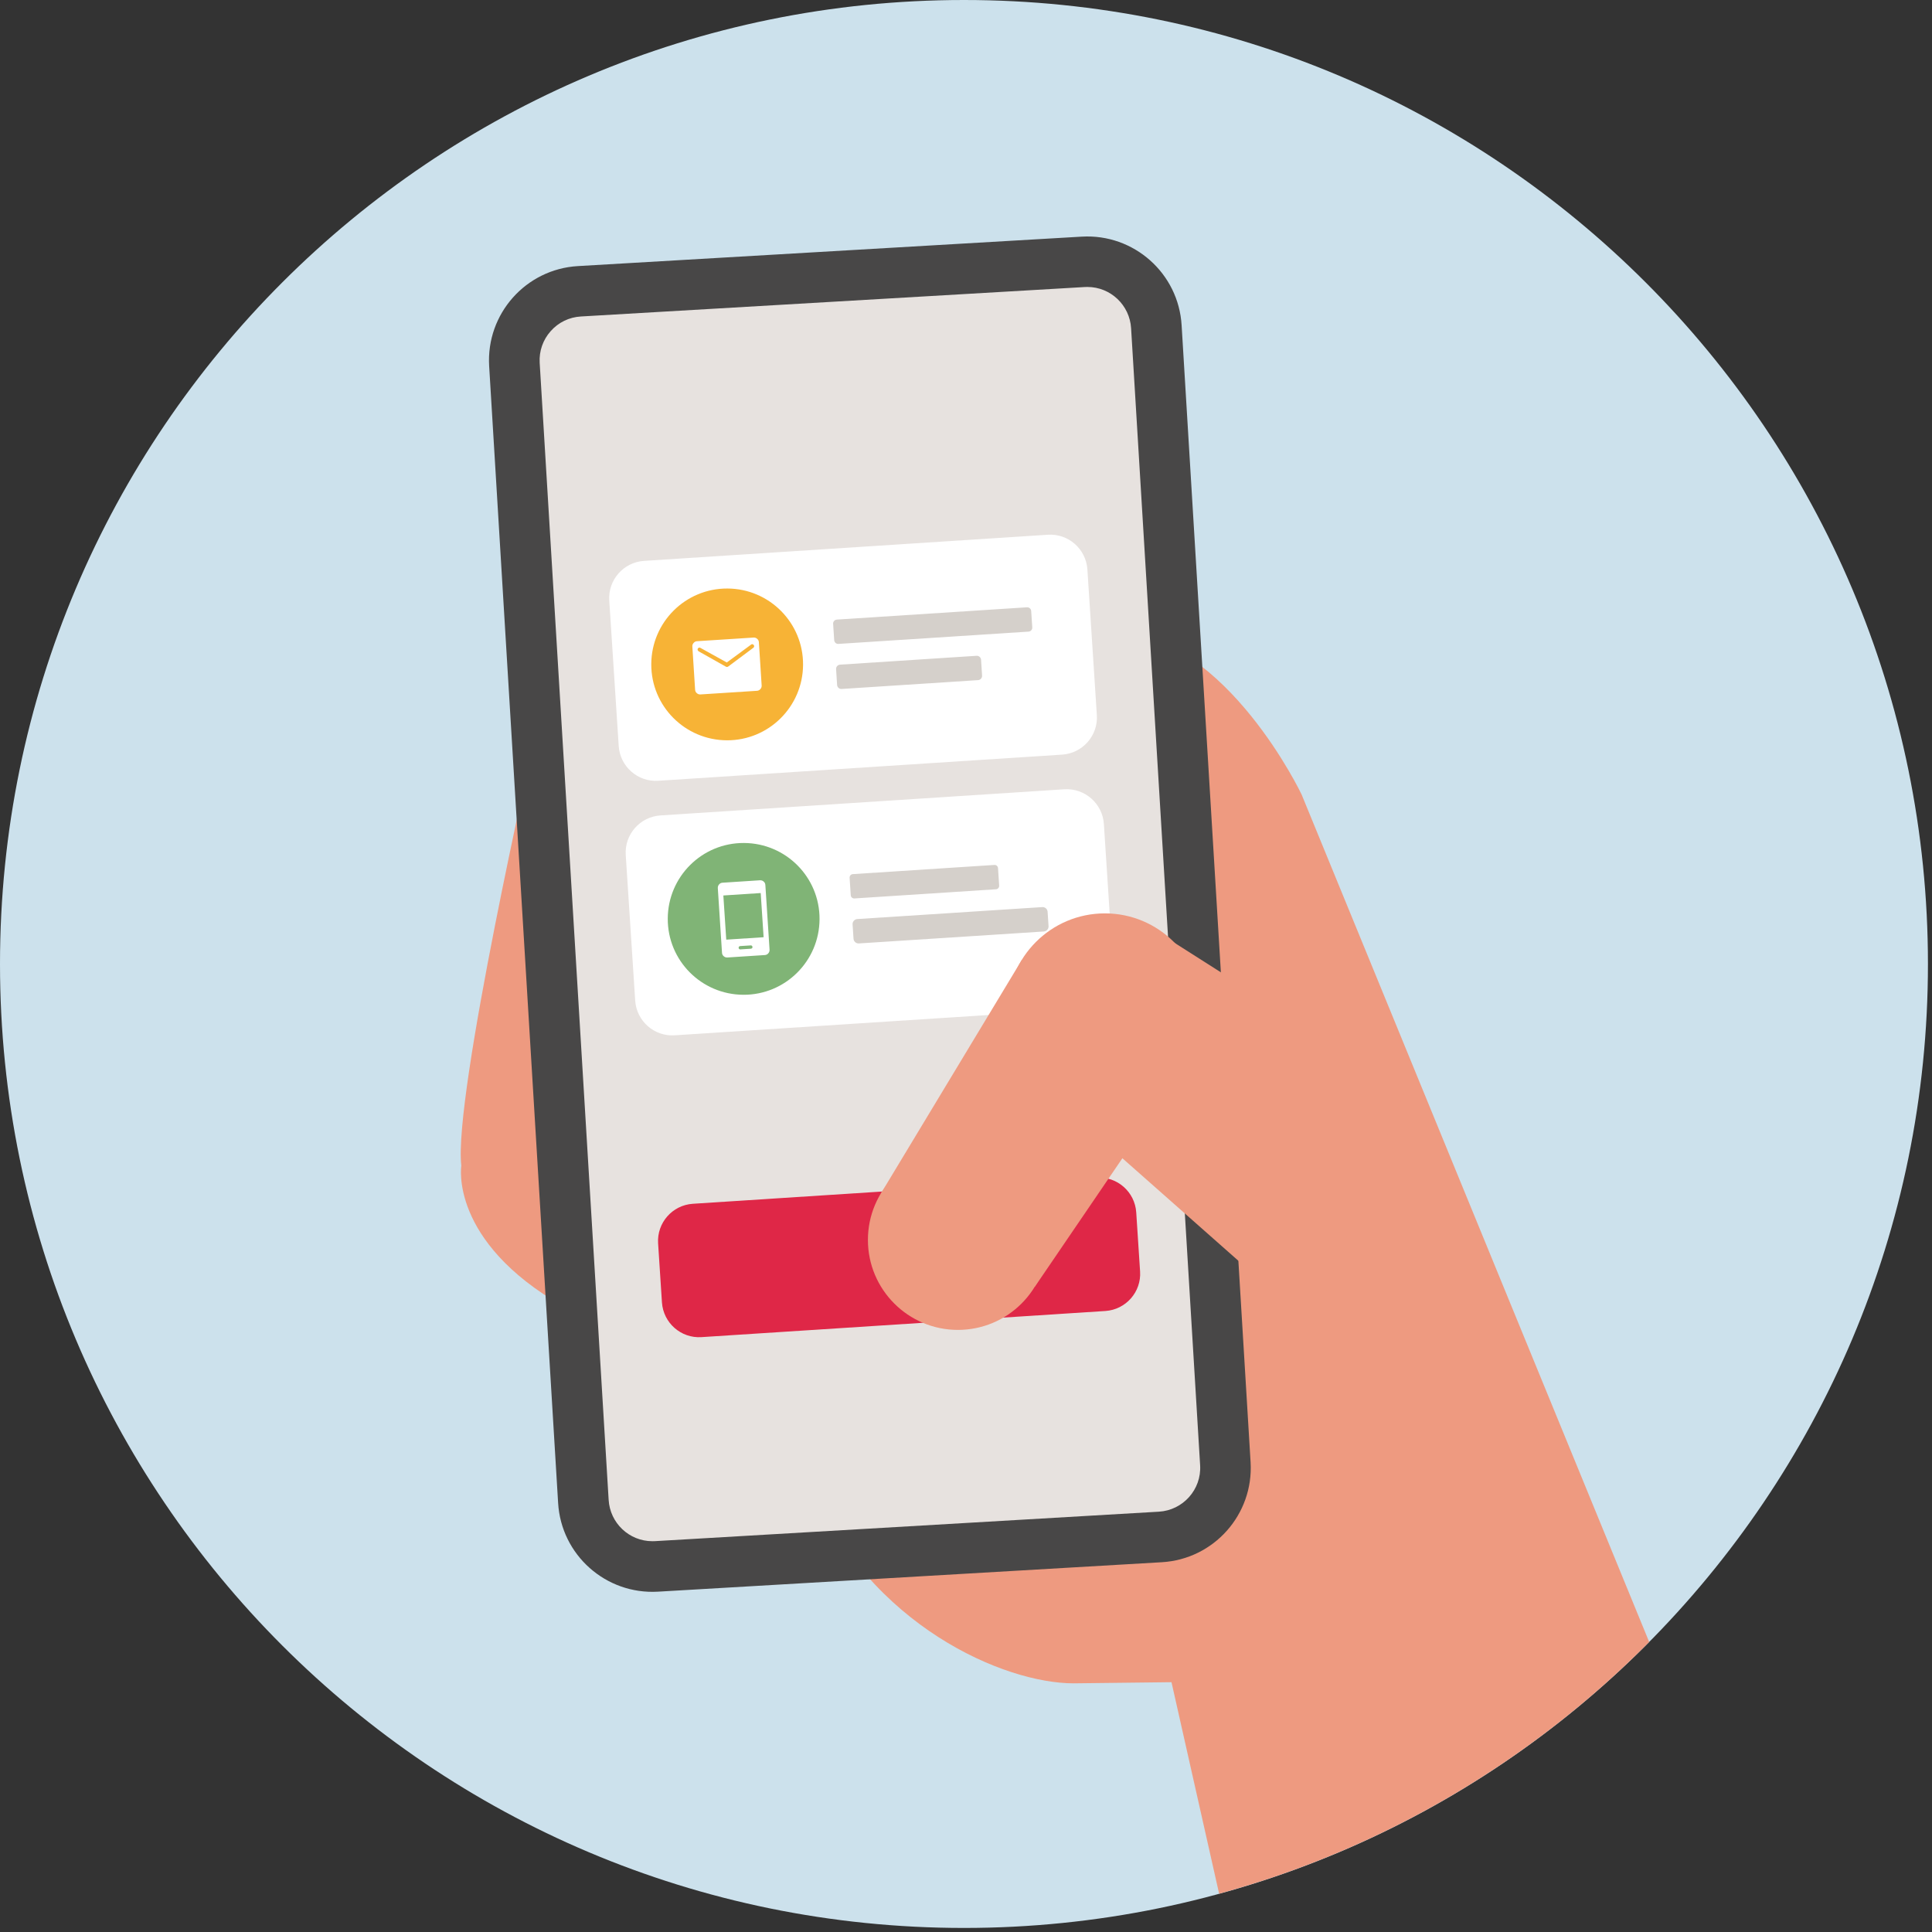 <svg width="286" height="286" viewBox="0 0 286 286" fill="none" xmlns="http://www.w3.org/2000/svg">
<rect x="0" y="0" width="286" height="286" fill="#333333" stroke="none"/>
<g clip-path="url(#clip0_5858_24256)">
<path d="M142.7 285.4C221.51 285.4 285.4 221.51 285.4 142.7C285.4 63.89 221.51 0 142.7 0C63.89 0 0 63.89 0 142.7C0 221.51 63.89 285.4 142.7 285.4Z" fill="#CCE1EC"/>
<path d="M244.13 243.06L192.68 117.61C192.68 117.61 181.77 94.63 165.46 93.38L157.85 127.85L119.85 219.74C128.78 240.74 148.7 249.19 158.93 249.19L173.42 249.02L180.47 280.33C204.95 273.63 226.79 260.58 244.14 243.06H244.13Z" fill="#EE9A80"/>
<path d="M79.08 109.58C79.08 109.58 67.08 162.3 68.29 172.56C68.29 172.56 66.48 183.72 83.38 193.38L98.16 136.48L79.09 109.59L79.08 109.58Z" fill="#EE9A80"/>
<path d="M171.99 231.26L97.4 235.62C89.69 236.07 83.07 230.19 82.62 222.48L72.41 54.17C71.96 46.46 77.84 39.84 85.55 39.39L160.14 35.03C167.85 34.58 174.47 40.46 174.92 48.17L185.13 216.48C185.58 224.19 179.7 230.81 171.99 231.26Z" fill="#484747"/>
<path d="M96.57 228.15C93.14 228.15 90.3 225.46 90.1 222.03L79.89 53.7C79.79 51.98 80.37 50.31 81.52 49.02C82.67 47.72 84.26 46.95 85.99 46.85L160.58 42.49C160.71 42.49 160.85 42.48 160.97 42.48C164.4 42.48 167.24 45.17 167.44 48.6L177.66 216.93C177.87 220.49 175.13 223.57 171.55 223.78L96.96 228.14C96.83 228.14 96.69 228.15 96.57 228.15Z" fill="#E7E2DF"/>
<path d="M155.12 79.16L95.33 83.03C92.3 83.23 90 85.85 90.19 88.88L91.59 110.44C91.79 113.47 94.41 115.78 97.44 115.58L157.23 111.71C160.26 111.51 162.57 108.89 162.37 105.86L160.97 84.3C160.77 81.27 158.15 78.96 155.12 79.16Z" fill="white"/>
<path d="M107.6 109.59C113.8 109.62 118.85 104.61 118.88 98.4C118.91 92.2 113.9 87.15 107.69 87.12C101.48 87.09 96.44 92.1 96.41 98.31C96.38 104.52 101.39 109.56 107.6 109.59Z" fill="#F7B336"/>
<path d="M103.68 102.8C103.48 102.81 103.31 102.75 103.15 102.61C102.99 102.47 102.91 102.3 102.9 102.11L102.49 95.7C102.48 95.5 102.54 95.33 102.68 95.17C102.82 95.01 102.99 94.93 103.18 94.92L111.56 94.38C111.76 94.37 111.93 94.43 112.09 94.57C112.25 94.71 112.33 94.88 112.34 95.07L112.75 101.48C112.76 101.68 112.7 101.85 112.56 102.01C112.42 102.17 112.25 102.25 112.06 102.26L103.68 102.8ZM107.62 98.73C107.62 98.73 107.69 98.72 107.72 98.71C107.75 98.7 107.78 98.68 107.81 98.66L111.52 95.89C111.52 95.89 111.59 95.83 111.61 95.79C111.63 95.75 111.63 95.7 111.64 95.65C111.64 95.55 111.58 95.46 111.48 95.4C111.38 95.34 111.28 95.35 111.19 95.42L107.59 98.07L103.69 95.91C103.59 95.85 103.49 95.85 103.4 95.91C103.31 95.98 103.26 96.06 103.27 96.17C103.27 96.22 103.29 96.27 103.32 96.31C103.35 96.35 103.38 96.38 103.41 96.41L107.44 98.68C107.44 98.68 107.51 98.7 107.54 98.72C107.57 98.74 107.61 98.73 107.64 98.73H107.62Z" fill="white"/>
<path d="M152.03 89.9L123.88 91.72C123.56 91.74 123.31 92.02 123.33 92.34L123.49 94.77C123.51 95.09 123.79 95.34 124.11 95.32L152.26 93.5C152.58 93.48 152.83 93.2 152.81 92.88L152.65 90.45C152.63 90.13 152.35 89.88 152.03 89.9Z" fill="#D5D0CB"/>
<path d="M144.56 97.08L124.36 98.39C124.01 98.41 123.74 98.72 123.77 99.07L123.92 101.4C123.94 101.75 124.25 102.02 124.6 101.99L144.79 100.68C145.14 100.66 145.41 100.35 145.38 100L145.23 97.67C145.21 97.32 144.9 97.05 144.55 97.08H144.56Z" fill="#D5D0CB"/>
<path d="M162.35 174.33L102.56 178.2C99.53 178.4 97.23 181.02 97.42 184.05L97.99 192.8C98.19 195.83 100.81 198.14 103.84 197.94L163.63 194.07C166.66 193.87 168.97 191.25 168.77 188.22L168.2 179.47C168 176.44 165.38 174.13 162.35 174.33Z" fill="#DF2747"/>
<path d="M157.56 116.84L97.77 120.71C94.74 120.91 92.43 123.53 92.63 126.56L94.03 148.12C94.23 151.15 96.85 153.46 99.88 153.26L159.67 149.39C162.7 149.19 165.01 146.57 164.81 143.54L163.41 121.98C163.21 118.95 160.59 116.65 157.56 116.84Z" fill="white"/>
<path d="M110.04 147.26C116.24 147.29 121.29 142.28 121.32 136.07C121.35 129.86 116.34 124.82 110.13 124.79C103.92 124.76 98.88 129.77 98.85 135.98C98.82 142.19 103.83 147.23 110.04 147.26Z" fill="#80B476"/>
<path d="M109.6 140.54L111.16 140.44C111.23 140.44 111.28 140.4 111.33 140.36C111.38 140.31 111.4 140.24 111.39 140.18C111.39 140.11 111.35 140.06 111.31 140.01C111.26 139.96 111.19 139.94 111.13 139.95L109.57 140.05C109.5 140.05 109.45 140.09 109.4 140.13C109.35 140.18 109.33 140.25 109.34 140.31C109.34 140.38 109.38 140.43 109.42 140.48C109.47 140.53 109.54 140.55 109.6 140.54ZM107.68 141.74C107.47 141.75 107.29 141.69 107.13 141.55C106.97 141.41 106.89 141.24 106.88 141.03L106.26 131.47C106.25 131.26 106.31 131.08 106.45 130.92C106.59 130.76 106.76 130.68 106.97 130.67L112.5 130.31C112.71 130.3 112.89 130.36 113.05 130.5C113.21 130.64 113.29 130.81 113.3 131.02L113.92 140.58C113.93 140.79 113.87 140.97 113.73 141.13C113.59 141.29 113.42 141.37 113.21 141.38L107.68 141.74ZM107.51 139.1L113.04 138.74L112.61 132.2L107.08 132.56L107.51 139.1Z" fill="white"/>
<path d="M147.2 128.04L126.24 129.4C125.96 129.42 125.75 129.66 125.77 129.94L125.94 132.53C125.96 132.81 126.2 133.02 126.48 133L147.44 131.64C147.72 131.62 147.93 131.38 147.91 131.1L147.74 128.51C147.72 128.23 147.48 128.02 147.2 128.04Z" fill="#D5D0CB"/>
<path d="M154.3 134.28L126.9 136.05C126.5 136.08 126.19 136.43 126.21 136.83L126.35 138.97C126.38 139.37 126.73 139.68 127.13 139.66L154.53 137.89C154.93 137.86 155.24 137.51 155.22 137.11L155.08 134.97C155.05 134.56 154.7 134.26 154.3 134.28Z" fill="#D5D0CB"/>
<path d="M141.8 196.87C149.16 196.87 155.12 190.91 155.12 183.55C155.12 176.19 149.16 170.23 141.8 170.23C134.44 170.23 128.48 176.2 128.48 183.55C128.48 190.9 134.45 196.87 141.8 196.87Z" fill="#EE9A80"/>
<path d="M154.61 161.26L194.21 196.26L208.03 161.3L172.28 138.56L154.61 161.26Z" fill="#EE9A80"/>
<path d="M175.94 157.09L153.22 190.44L130.4 176.68L151.27 142.09L175.94 157.1V157.09Z" fill="#EE9A80"/>
<path d="M163.56 164.09C171.54 164.09 178 157.62 178 149.65C178 141.68 171.53 135.21 163.56 135.21C155.59 135.21 149.12 141.68 149.12 149.65C149.12 157.62 155.59 164.09 163.56 164.09Z" fill="#EE9A80"/>
</g>
<defs>
<clipPath id="clip0_5858_24256">
<rect width="285.4" height="285.4" fill="white"/>
</clipPath>
</defs>
</svg>
